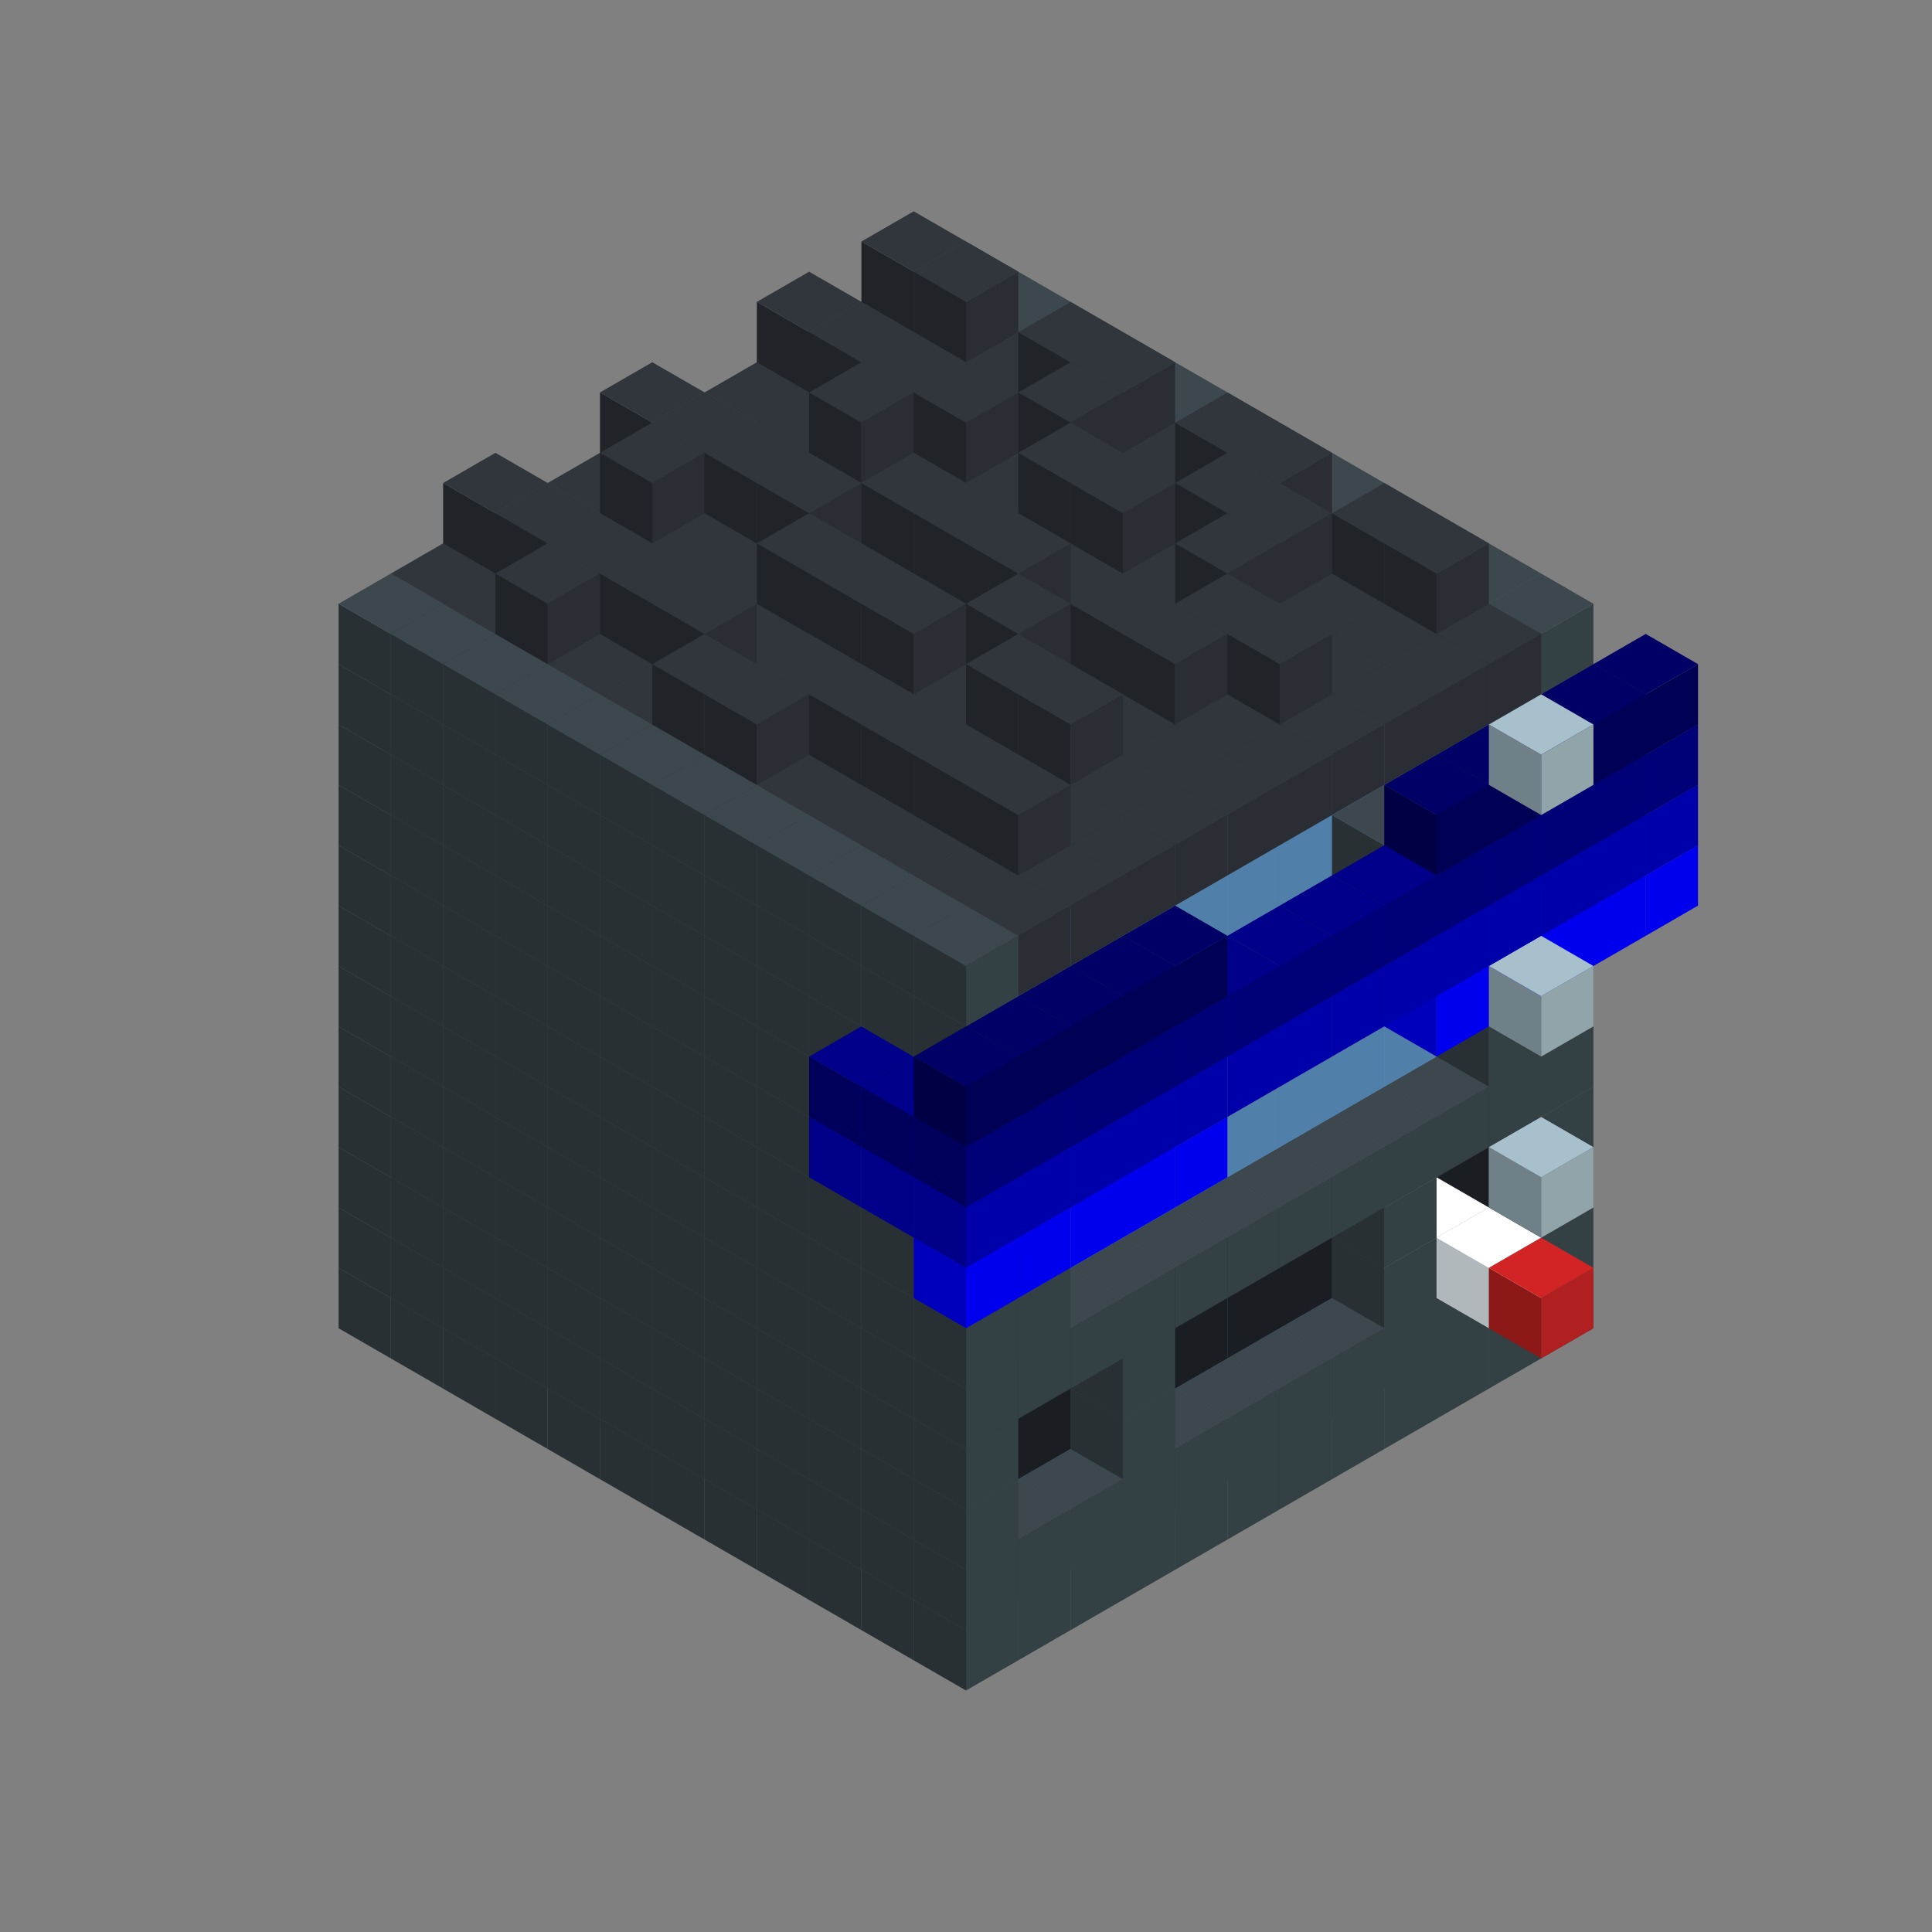 
<svg width='600' height='600' viewBox='4436371 5550000 3200000 3200000' xmlns='http://www.w3.org/2000/svg' xmlns:xlink='http://www.w3.org/1999/xlink'>
<rect x="4436371" y="5550000" width="3200000" height="3200000" fill="#808080" stroke="none"/>
<use xlink:href='#v-0x0000008a-1' transform='translate(983738,3600000)'/>
<use xlink:href='#v-0x0000008a-1' transform='translate(1070341,3650000)'/>
<use xlink:href='#v-0x0000008a-1' transform='translate(1156944,3700000)'/>
<use xlink:href='#v-0x0000008a-1' transform='translate(1243547,3750000)'/>
<use xlink:href='#v-0x0000008a-1' transform='translate(1330150,3800000)'/>
<use xlink:href='#v-0x0000008a-1' transform='translate(1416753,3850000)'/>
<use xlink:href='#v-0x0000008a-1' transform='translate(1503356,3900000)'/>
<use xlink:href='#v-0x0000008a-1' transform='translate(1589959,3950000)'/>
<use xlink:href='#v-0x0000008a-1' transform='translate(1676562,4000000)'/>
<use xlink:href='#v-0x0000008a-1' transform='translate(1763165,4050000)'/>
<use xlink:href='#v-0x0000008a-1' transform='translate(1849768,4100000)'/>
<use xlink:href='#v-0x0000008a-1' transform='translate(2889004,3600000)'/>
<use xlink:href='#v-0x0000008a-1' transform='translate(2802401,3650000)'/>
<use xlink:href='#v-0x0000008a-1' transform='translate(2715798,3700000)'/>
<use xlink:href='#v-0x0000008a-1' transform='translate(2629195,3750000)'/>
<use xlink:href='#v-0x0000008a-1' transform='translate(2542592,3800000)'/>
<use xlink:href='#v-0x0000008a-1' transform='translate(2455989,3850000)'/>
<use xlink:href='#v-0x0000008a-1' transform='translate(2369386,3900000)'/>
<use xlink:href='#v-0x0000008a-1' transform='translate(2282783,3950000)'/>
<use xlink:href='#v-0x0000008a-1' transform='translate(2196180,4000000)'/>
<use xlink:href='#v-0x0000008a-1' transform='translate(2109577,4050000)'/>
<use xlink:href='#v-0x0000008a-1' transform='translate(2022974,4100000)'/>
<use xlink:href='#v-0x0000008a-1' transform='translate(1936371,4150000)'/>
<use xlink:href='#v-0x0000008a-1' transform='translate(983738,3500000)'/>
<use xlink:href='#v-0x0000008a-1' transform='translate(1070341,3550000)'/>
<use xlink:href='#v-0x0000008a-1' transform='translate(1156944,3600000)'/>
<use xlink:href='#v-0x0000008a-1' transform='translate(1243547,3650000)'/>
<use xlink:href='#v-0x0000008a-1' transform='translate(1330150,3700000)'/>
<use xlink:href='#v-0x0000008a-1' transform='translate(1416753,3750000)'/>
<use xlink:href='#v-0x0000008a-1' transform='translate(1503356,3800000)'/>
<use xlink:href='#v-0x0000008a-1' transform='translate(1589959,3850000)'/>
<use xlink:href='#v-0x0000008a-1' transform='translate(1676562,3900000)'/>
<use xlink:href='#v-0x0000008a-1' transform='translate(1763165,3950000)'/>
<use xlink:href='#v-0x0000008a-2' transform='translate(2715798,3500000)'/>
<use xlink:href='#v-0x0000008a-2' transform='translate(2629195,3550000)'/>
<use xlink:href='#v-0x0000008a-2' transform='translate(2542592,3600000)'/>
<use xlink:href='#v-0x0000008a-2' transform='translate(2455989,3650000)'/>
<use xlink:href='#v-0x0000008a-2' transform='translate(2369386,3700000)'/>
<use xlink:href='#v-0x0000008a-2' transform='translate(2282783,3750000)'/>
<use xlink:href='#v-0x0000008a-2' transform='translate(2196180,3800000)'/>
<use xlink:href='#v-0x0000008a-2' transform='translate(2109577,3850000)'/>
<use xlink:href='#v-0x0000008a-2' transform='translate(2022974,3900000)'/>
<use xlink:href='#v-0x0000008a-2' transform='translate(1936371,3950000)'/>
<use xlink:href='#v-0x0000008a-1' transform='translate(1849768,4000000)'/>
<use xlink:href='#v-0x0000008a-1' transform='translate(2889004,3500000)'/>
<use xlink:href='#v-0x0000008a-1' transform='translate(2802401,3550000)'/>
<use xlink:href='#v-0x0000008a-1' transform='translate(2715798,3600000)'/>
<use xlink:href='#v-0x0000008a-1' transform='translate(2629195,3650000)'/>
<use xlink:href='#v-0x0000008a-1' transform='translate(2542592,3700000)'/>
<use xlink:href='#v-0x0000008a-1' transform='translate(2455989,3750000)'/>
<use xlink:href='#v-0x0000008a-1' transform='translate(2369386,3800000)'/>
<use xlink:href='#v-0x0000008a-1' transform='translate(2282783,3850000)'/>
<use xlink:href='#v-0x0000008a-1' transform='translate(2196180,3900000)'/>
<use xlink:href='#v-0x0000008a-1' transform='translate(2109577,3950000)'/>
<use xlink:href='#v-0x0000008a-1' transform='translate(2022974,4000000)'/>
<use xlink:href='#v-0x0000008a-1' transform='translate(1936371,4050000)'/>
<use xlink:href='#v-0x0000008a-1' transform='translate(983738,3400000)'/>
<use xlink:href='#v-0x0000008a-1' transform='translate(1070341,3450000)'/>
<use xlink:href='#v-0x0000008a-1' transform='translate(1156944,3500000)'/>
<use xlink:href='#v-0x0000008a-1' transform='translate(1243547,3550000)'/>
<use xlink:href='#v-0x0000008a-1' transform='translate(1330150,3600000)'/>
<use xlink:href='#v-0x0000008a-1' transform='translate(1416753,3650000)'/>
<use xlink:href='#v-0x0000008a-1' transform='translate(1503356,3700000)'/>
<use xlink:href='#v-0x0000008a-1' transform='translate(1589959,3750000)'/>
<use xlink:href='#v-0x0000008a-1' transform='translate(1676562,3800000)'/>
<use xlink:href='#v-0x0000008a-1' transform='translate(1763165,3850000)'/>
<use xlink:href='#v-0x0000008a-4' transform='translate(2715798,3400000)'/>
<use xlink:href='#v-0x0000008a-5' transform='translate(2629195,3450000)'/>
<use xlink:href='#v-0x0000008a-4' transform='translate(2542592,3500000)'/>
<use xlink:href='#v-0x0000008a-4' transform='translate(2455989,3550000)'/>
<use xlink:href='#v-0x0000008a-4' transform='translate(2369386,3600000)'/>
<use xlink:href='#v-0x0000008a-4' transform='translate(2282783,3650000)'/>
<use xlink:href='#v-0x0000008a-4' transform='translate(2196180,3700000)'/>
<use xlink:href='#v-0x0000008a-4' transform='translate(2109577,3750000)'/>
<use xlink:href='#v-0x0000008a-4' transform='translate(2022974,3800000)'/>
<use xlink:href='#v-0x0000008a-4' transform='translate(1936371,3850000)'/>
<use xlink:href='#v-0x0000008a-1' transform='translate(1849768,3900000)'/>
<use xlink:href='#v-0x0000008a-1' transform='translate(2889004,3400000)'/>
<use xlink:href='#v-0x0000008a-5' transform='translate(2715798,3500000)'/>
<use xlink:href='#v-0x0000008a-1' transform='translate(2629195,3550000)'/>
<use xlink:href='#v-0x0000008a-1' transform='translate(2196180,3800000)'/>
<use xlink:href='#v-0x0000008a-1' transform='translate(1936371,3950000)'/>
<use xlink:href='#v-0x0000008a-5' transform='translate(2802401,3550000)'/>
<use xlink:href='#v-0x0000008a-6' transform='translate(2889004,3600000)'/>
<use xlink:href='#v-0x0000008a-1' transform='translate(983738,3300000)'/>
<use xlink:href='#v-0x0000008a-1' transform='translate(1070341,3350000)'/>
<use xlink:href='#v-0x0000008a-1' transform='translate(1156944,3400000)'/>
<use xlink:href='#v-0x0000008a-1' transform='translate(1243547,3450000)'/>
<use xlink:href='#v-0x0000008a-1' transform='translate(1330150,3500000)'/>
<use xlink:href='#v-0x0000008a-1' transform='translate(1416753,3550000)'/>
<use xlink:href='#v-0x0000008a-1' transform='translate(1503356,3600000)'/>
<use xlink:href='#v-0x0000008a-1' transform='translate(1589959,3650000)'/>
<use xlink:href='#v-0x0000008a-1' transform='translate(1676562,3700000)'/>
<use xlink:href='#v-0x0000008a-1' transform='translate(1763165,3750000)'/>
<use xlink:href='#v-0x0000008a-4' transform='translate(2715798,3300000)'/>
<use xlink:href='#v-0x0000008a-4' transform='translate(2629195,3350000)'/>
<use xlink:href='#v-0x0000008a-4' transform='translate(2542592,3400000)'/>
<use xlink:href='#v-0x0000008a-4' transform='translate(2455989,3450000)'/>
<use xlink:href='#v-0x0000008a-4' transform='translate(2369386,3500000)'/>
<use xlink:href='#v-0x0000008a-4' transform='translate(2282783,3550000)'/>
<use xlink:href='#v-0x0000008a-4' transform='translate(2196180,3600000)'/>
<use xlink:href='#v-0x0000008a-4' transform='translate(2109577,3650000)'/>
<use xlink:href='#v-0x0000008a-4' transform='translate(2022974,3700000)'/>
<use xlink:href='#v-0x0000008a-4' transform='translate(1936371,3750000)'/>
<use xlink:href='#v-0x0000008a-1' transform='translate(1849768,3800000)'/>
<use xlink:href='#v-0x0000008a-1' transform='translate(2889004,3300000)'/>
<use xlink:href='#v-0x0000008a-1' transform='translate(2629195,3450000)'/>
<use xlink:href='#v-0x0000008a-1' transform='translate(2196180,3700000)'/>
<use xlink:href='#v-0x0000008a-1' transform='translate(1936371,3850000)'/>
<use xlink:href='#v-0x0000008a-1' transform='translate(983738,3200000)'/>
<use xlink:href='#v-0x0000008a-1' transform='translate(1070341,3250000)'/>
<use xlink:href='#v-0x0000008a-1' transform='translate(1156944,3300000)'/>
<use xlink:href='#v-0x0000008a-1' transform='translate(1243547,3350000)'/>
<use xlink:href='#v-0x0000008a-1' transform='translate(1330150,3400000)'/>
<use xlink:href='#v-0x0000008a-1' transform='translate(1416753,3450000)'/>
<use xlink:href='#v-0x0000008a-1' transform='translate(1503356,3500000)'/>
<use xlink:href='#v-0x0000008a-1' transform='translate(1589959,3550000)'/>
<use xlink:href='#v-0x0000008a-1' transform='translate(1676562,3600000)'/>
<use xlink:href='#v-0x0000008a-1' transform='translate(1763165,3650000)'/>
<use xlink:href='#v-0x0000008a-2' transform='translate(2715798,3200000)'/>
<use xlink:href='#v-0x0000008a-2' transform='translate(2629195,3250000)'/>
<use xlink:href='#v-0x0000008a-2' transform='translate(2542592,3300000)'/>
<use xlink:href='#v-0x0000008a-2' transform='translate(2455989,3350000)'/>
<use xlink:href='#v-0x0000008a-2' transform='translate(2369386,3400000)'/>
<use xlink:href='#v-0x0000008a-2' transform='translate(2282783,3450000)'/>
<use xlink:href='#v-0x0000008a-2' transform='translate(2196180,3500000)'/>
<use xlink:href='#v-0x0000008a-2' transform='translate(2109577,3550000)'/>
<use xlink:href='#v-0x0000008a-2' transform='translate(2022974,3600000)'/>
<use xlink:href='#v-0x0000008a-2' transform='translate(1936371,3650000)'/>
<use xlink:href='#v-0x0000008a-1' transform='translate(1849768,3700000)'/>
<use xlink:href='#v-0x0000008a-1' transform='translate(2889004,3200000)'/>
<use xlink:href='#v-0x0000008a-1' transform='translate(2802401,3250000)'/>
<use xlink:href='#v-0x0000008a-1' transform='translate(2715798,3300000)'/>
<use xlink:href='#v-0x0000008a-1' transform='translate(2629195,3350000)'/>
<use xlink:href='#v-0x0000008a-1' transform='translate(2542592,3400000)'/>
<use xlink:href='#v-0x0000008a-1' transform='translate(2455989,3450000)'/>
<use xlink:href='#v-0x0000008a-1' transform='translate(2369386,3500000)'/>
<use xlink:href='#v-0x0000008a-1' transform='translate(2282783,3550000)'/>
<use xlink:href='#v-0x0000008a-1' transform='translate(2196180,3600000)'/>
<use xlink:href='#v-0x0000008a-1' transform='translate(2109577,3650000)'/>
<use xlink:href='#v-0x0000008a-1' transform='translate(2022974,3700000)'/>
<use xlink:href='#v-0x0000008a-1' transform='translate(1936371,3750000)'/>
<use xlink:href='#v-0x0000008a-7' transform='translate(2889004,3400000)'/>
<use xlink:href='#v-0x0000008a-1' transform='translate(983738,3100000)'/>
<use xlink:href='#v-0x0000008a-1' transform='translate(1070341,3150000)'/>
<use xlink:href='#v-0x0000008a-1' transform='translate(1156944,3200000)'/>
<use xlink:href='#v-0x0000008a-1' transform='translate(1243547,3250000)'/>
<use xlink:href='#v-0x0000008a-1' transform='translate(1330150,3300000)'/>
<use xlink:href='#v-0x0000008a-1' transform='translate(1416753,3350000)'/>
<use xlink:href='#v-0x0000008a-1' transform='translate(1503356,3400000)'/>
<use xlink:href='#v-0x0000008a-1' transform='translate(1589959,3450000)'/>
<use xlink:href='#v-0x0000008a-1' transform='translate(1676562,3500000)'/>
<use xlink:href='#v-0x0000008a-1' transform='translate(1763165,3550000)'/>
<use xlink:href='#v-0x0000008a-2' transform='translate(2715798,3100000)'/>
<use xlink:href='#v-0x0000008a-2' transform='translate(2629195,3150000)'/>
<use xlink:href='#v-0x0000008a-2' transform='translate(2542592,3200000)'/>
<use xlink:href='#v-0x0000008a-2' transform='translate(2455989,3250000)'/>
<use xlink:href='#v-0x0000008a-2' transform='translate(2369386,3300000)'/>
<use xlink:href='#v-0x0000008a-2' transform='translate(2282783,3350000)'/>
<use xlink:href='#v-0x0000008a-2' transform='translate(2196180,3400000)'/>
<use xlink:href='#v-0x0000008a-2' transform='translate(2109577,3450000)'/>
<use xlink:href='#v-0x0000008a-2' transform='translate(2022974,3500000)'/>
<use xlink:href='#v-0x0000008a-2' transform='translate(1936371,3550000)'/>
<use xlink:href='#v-0x0000008a-1' transform='translate(1849768,3600000)'/>
<use xlink:href='#v-0x0000008a-1' transform='translate(2889004,3100000)'/>
<use xlink:href='#v-0x0000008a-1' transform='translate(2802401,3150000)'/>
<use xlink:href='#v-0x0000008a-1' transform='translate(2022974,3600000)'/>
<use xlink:href='#v-0x0000008a-1' transform='translate(1936371,3650000)'/>
<use xlink:href='#v-0x0000008a-1' transform='translate(983738,3000000)'/>
<use xlink:href='#v-0x0000008a-1' transform='translate(1070341,3050000)'/>
<use xlink:href='#v-0x0000008a-1' transform='translate(1156944,3100000)'/>
<use xlink:href='#v-0x0000008a-1' transform='translate(1243547,3150000)'/>
<use xlink:href='#v-0x0000008a-1' transform='translate(1330150,3200000)'/>
<use xlink:href='#v-0x0000008a-1' transform='translate(1416753,3250000)'/>
<use xlink:href='#v-0x0000008a-1' transform='translate(1503356,3300000)'/>
<use xlink:href='#v-0x0000008a-1' transform='translate(1589959,3350000)'/>
<use xlink:href='#v-0x0000008a-1' transform='translate(1676562,3400000)'/>
<use xlink:href='#v-0x0000008a-1' transform='translate(1763165,3450000)'/>
<use xlink:href='#v-0x0000008a-2' transform='translate(2715798,3000000)'/>
<use xlink:href='#v-0x0000008a-2' transform='translate(2629195,3050000)'/>
<use xlink:href='#v-0x0000008a-2' transform='translate(2542592,3100000)'/>
<use xlink:href='#v-0x0000008a-2' transform='translate(2455989,3150000)'/>
<use xlink:href='#v-0x0000008a-2' transform='translate(2369386,3200000)'/>
<use xlink:href='#v-0x0000008a-2' transform='translate(2282783,3250000)'/>
<use xlink:href='#v-0x0000008a-2' transform='translate(2196180,3300000)'/>
<use xlink:href='#v-0x0000008a-2' transform='translate(2109577,3350000)'/>
<use xlink:href='#v-0x0000008a-2' transform='translate(2022974,3400000)'/>
<use xlink:href='#v-0x0000008a-2' transform='translate(1936371,3450000)'/>
<use xlink:href='#v-0x0000008a-1' transform='translate(1849768,3500000)'/>
<use xlink:href='#v-0x0000008a-1' transform='translate(2889004,3000000)'/>
<use xlink:href='#v-0x0000008a-1' transform='translate(1936371,3550000)'/>
<use xlink:href='#v-0x0000008a-1' transform='translate(983738,2900000)'/>
<use xlink:href='#v-0x0000008a-1' transform='translate(1070341,2950000)'/>
<use xlink:href='#v-0x0000008a-1' transform='translate(1156944,3000000)'/>
<use xlink:href='#v-0x0000008a-1' transform='translate(1243547,3050000)'/>
<use xlink:href='#v-0x0000008a-1' transform='translate(1330150,3100000)'/>
<use xlink:href='#v-0x0000008a-1' transform='translate(1416753,3150000)'/>
<use xlink:href='#v-0x0000008a-1' transform='translate(1503356,3200000)'/>
<use xlink:href='#v-0x0000008a-1' transform='translate(1589959,3250000)'/>
<use xlink:href='#v-0x0000008a-1' transform='translate(1676562,3300000)'/>
<use xlink:href='#v-0x0000008a-1' transform='translate(1763165,3350000)'/>
<use xlink:href='#v-0x0000008a-2' transform='translate(2715798,2900000)'/>
<use xlink:href='#v-0x0000008a-2' transform='translate(2629195,2950000)'/>
<use xlink:href='#v-0x0000008a-2' transform='translate(2542592,3000000)'/>
<use xlink:href='#v-0x0000008a-2' transform='translate(2455989,3050000)'/>
<use xlink:href='#v-0x0000008a-2' transform='translate(2369386,3100000)'/>
<use xlink:href='#v-0x0000008a-2' transform='translate(2282783,3150000)'/>
<use xlink:href='#v-0x0000008a-2' transform='translate(2196180,3200000)'/>
<use xlink:href='#v-0x0000008a-2' transform='translate(2109577,3250000)'/>
<use xlink:href='#v-0x0000008a-2' transform='translate(2022974,3300000)'/>
<use xlink:href='#v-0x0000008a-2' transform='translate(1936371,3350000)'/>
<use xlink:href='#v-0x0000008a-1' transform='translate(1849768,3400000)'/>
<use xlink:href='#v-0x0000008a-1' transform='translate(2889004,2900000)'/>
<use xlink:href='#v-0x0000008a-1' transform='translate(2802401,2950000)'/>
<use xlink:href='#v-0x0000008a-1' transform='translate(2715798,3000000)'/>
<use xlink:href='#v-0x0000008a-1' transform='translate(2629195,3050000)'/>
<use xlink:href='#v-0x0000008a-1' transform='translate(2196180,3300000)'/>
<use xlink:href='#v-0x0000008a-1' transform='translate(2109577,3350000)'/>
<use xlink:href='#v-0x0000008a-1' transform='translate(2022974,3400000)'/>
<use xlink:href='#v-0x0000008a-1' transform='translate(1936371,3450000)'/>
<use xlink:href='#v-0x0000008a-11' transform='translate(3062210,2900000)'/>
<use xlink:href='#v-0x0000008a-11' transform='translate(2975607,2950000)'/>
<use xlink:href='#v-0x0000008a-11' transform='translate(2889004,3000000)'/>
<use xlink:href='#v-0x0000008a-11' transform='translate(2802401,3050000)'/>
<use xlink:href='#v-0x0000008a-11' transform='translate(2715798,3100000)'/>
<use xlink:href='#v-0x0000008a-11' transform='translate(2282783,3350000)'/>
<use xlink:href='#v-0x0000008a-11' transform='translate(2196180,3400000)'/>
<use xlink:href='#v-0x0000008a-11' transform='translate(2109577,3450000)'/>
<use xlink:href='#v-0x0000008a-11' transform='translate(2022974,3500000)'/>
<use xlink:href='#v-0x0000008a-11' transform='translate(1936371,3550000)'/>
<use xlink:href='#v-0x0000008a-7' transform='translate(2889004,3100000)'/>
<use xlink:href='#v-0x0000008a-1' transform='translate(983738,2800000)'/>
<use xlink:href='#v-0x0000008a-1' transform='translate(1070341,2850000)'/>
<use xlink:href='#v-0x0000008a-1' transform='translate(1156944,2900000)'/>
<use xlink:href='#v-0x0000008a-1' transform='translate(1243547,2950000)'/>
<use xlink:href='#v-0x0000008a-1' transform='translate(1330150,3000000)'/>
<use xlink:href='#v-0x0000008a-1' transform='translate(1416753,3050000)'/>
<use xlink:href='#v-0x0000008a-1' transform='translate(1503356,3100000)'/>
<use xlink:href='#v-0x0000008a-1' transform='translate(1589959,3150000)'/>
<use xlink:href='#v-0x0000008a-1' transform='translate(1676562,3200000)'/>
<use xlink:href='#v-0x0000008a-1' transform='translate(1763165,3250000)'/>
<use xlink:href='#v-0x0000008a-10' transform='translate(2889004,2700000)'/>
<use xlink:href='#v-0x0000008a-2' transform='translate(2715798,2800000)'/>
<use xlink:href='#v-0x0000008a-2' transform='translate(2629195,2850000)'/>
<use xlink:href='#v-0x0000008a-2' transform='translate(2542592,2900000)'/>
<use xlink:href='#v-0x0000008a-2' transform='translate(2455989,2950000)'/>
<use xlink:href='#v-0x0000008a-2' transform='translate(2369386,3000000)'/>
<use xlink:href='#v-0x0000008a-2' transform='translate(2282783,3050000)'/>
<use xlink:href='#v-0x0000008a-2' transform='translate(2196180,3100000)'/>
<use xlink:href='#v-0x0000008a-2' transform='translate(2109577,3150000)'/>
<use xlink:href='#v-0x0000008a-2' transform='translate(2022974,3200000)'/>
<use xlink:href='#v-0x0000008a-2' transform='translate(1936371,3250000)'/>
<use xlink:href='#v-0x0000008a-1' transform='translate(1849768,3300000)'/>
<use xlink:href='#v-0x0000008a-10' transform='translate(1763165,3350000)'/>
<use xlink:href='#v-0x0000008a-10' transform='translate(2975607,2750000)'/>
<use xlink:href='#v-0x0000008a-1' transform='translate(2889004,2800000)'/>
<use xlink:href='#v-0x0000008a-1' transform='translate(2802401,2850000)'/>
<use xlink:href='#v-0x0000008a-3' transform='translate(2715798,2900000)'/>
<use xlink:href='#v-0x0000008a-3' transform='translate(2629195,2950000)'/>
<use xlink:href='#v-0x0000008a-1' transform='translate(2542592,3000000)'/>
<use xlink:href='#v-0x0000008a-1' transform='translate(2282783,3150000)'/>
<use xlink:href='#v-0x0000008a-3' transform='translate(2196180,3200000)'/>
<use xlink:href='#v-0x0000008a-3' transform='translate(2109577,3250000)'/>
<use xlink:href='#v-0x0000008a-1' transform='translate(2022974,3300000)'/>
<use xlink:href='#v-0x0000008a-1' transform='translate(1936371,3350000)'/>
<use xlink:href='#v-0x0000008a-10' transform='translate(1849768,3400000)'/>
<use xlink:href='#v-0x0000008a-10' transform='translate(3062210,2800000)'/>
<use xlink:href='#v-0x0000008a-10' transform='translate(2975607,2850000)'/>
<use xlink:href='#v-0x0000008a-10' transform='translate(2889004,2900000)'/>
<use xlink:href='#v-0x0000008a-10' transform='translate(2802401,2950000)'/>
<use xlink:href='#v-0x0000008a-10' transform='translate(2715798,3000000)'/>
<use xlink:href='#v-0x0000008a-10' transform='translate(2629195,3050000)'/>
<use xlink:href='#v-0x0000008a-10' transform='translate(2542592,3100000)'/>
<use xlink:href='#v-0x0000008a-10' transform='translate(2455989,3150000)'/>
<use xlink:href='#v-0x0000008a-10' transform='translate(2369386,3200000)'/>
<use xlink:href='#v-0x0000008a-10' transform='translate(2282783,3250000)'/>
<use xlink:href='#v-0x0000008a-10' transform='translate(2196180,3300000)'/>
<use xlink:href='#v-0x0000008a-10' transform='translate(2109577,3350000)'/>
<use xlink:href='#v-0x0000008a-10' transform='translate(2022974,3400000)'/>
<use xlink:href='#v-0x0000008a-10' transform='translate(1936371,3450000)'/>
<use xlink:href='#v-0x0000008a-1' transform='translate(983738,2700000)'/>
<use xlink:href='#v-0x0000008a-1' transform='translate(1070341,2750000)'/>
<use xlink:href='#v-0x0000008a-1' transform='translate(1156944,2800000)'/>
<use xlink:href='#v-0x0000008a-1' transform='translate(1243547,2850000)'/>
<use xlink:href='#v-0x0000008a-1' transform='translate(1330150,2900000)'/>
<use xlink:href='#v-0x0000008a-1' transform='translate(1416753,2950000)'/>
<use xlink:href='#v-0x0000008a-1' transform='translate(1503356,3000000)'/>
<use xlink:href='#v-0x0000008a-1' transform='translate(1589959,3050000)'/>
<use xlink:href='#v-0x0000008a-1' transform='translate(1676562,3100000)'/>
<use xlink:href='#v-0x0000008a-1' transform='translate(1763165,3150000)'/>
<use xlink:href='#v-0x0000008a-9' transform='translate(2889004,2600000)'/>
<use xlink:href='#v-0x0000008a-2' transform='translate(2715798,2700000)'/>
<use xlink:href='#v-0x0000008a-2' transform='translate(2629195,2750000)'/>
<use xlink:href='#v-0x0000008a-2' transform='translate(2542592,2800000)'/>
<use xlink:href='#v-0x0000008a-2' transform='translate(2455989,2850000)'/>
<use xlink:href='#v-0x0000008a-2' transform='translate(2369386,2900000)'/>
<use xlink:href='#v-0x0000008a-2' transform='translate(2282783,2950000)'/>
<use xlink:href='#v-0x0000008a-2' transform='translate(2196180,3000000)'/>
<use xlink:href='#v-0x0000008a-2' transform='translate(2109577,3050000)'/>
<use xlink:href='#v-0x0000008a-2' transform='translate(2022974,3100000)'/>
<use xlink:href='#v-0x0000008a-2' transform='translate(1936371,3150000)'/>
<use xlink:href='#v-0x0000008a-1' transform='translate(1849768,3200000)'/>
<use xlink:href='#v-0x0000008a-9' transform='translate(1763165,3250000)'/>
<use xlink:href='#v-0x0000008a-9' transform='translate(2975607,2650000)'/>
<use xlink:href='#v-0x0000008a-1' transform='translate(2889004,2700000)'/>
<use xlink:href='#v-0x0000008a-1' transform='translate(2802401,2750000)'/>
<use xlink:href='#v-0x0000008a-1' transform='translate(2715798,2800000)'/>
<use xlink:href='#v-0x0000008a-1' transform='translate(2629195,2850000)'/>
<use xlink:href='#v-0x0000008a-1' transform='translate(2196180,3100000)'/>
<use xlink:href='#v-0x0000008a-1' transform='translate(2109577,3150000)'/>
<use xlink:href='#v-0x0000008a-1' transform='translate(2022974,3200000)'/>
<use xlink:href='#v-0x0000008a-1' transform='translate(1936371,3250000)'/>
<use xlink:href='#v-0x0000008a-9' transform='translate(1849768,3300000)'/>
<use xlink:href='#v-0x0000008a-9' transform='translate(3062210,2700000)'/>
<use xlink:href='#v-0x0000008a-9' transform='translate(2975607,2750000)'/>
<use xlink:href='#v-0x0000008a-9' transform='translate(2889004,2800000)'/>
<use xlink:href='#v-0x0000008a-9' transform='translate(2802401,2850000)'/>
<use xlink:href='#v-0x0000008a-9' transform='translate(2715798,2900000)'/>
<use xlink:href='#v-0x0000008a-9' transform='translate(2629195,2950000)'/>
<use xlink:href='#v-0x0000008a-9' transform='translate(2542592,3000000)'/>
<use xlink:href='#v-0x0000008a-9' transform='translate(2455989,3050000)'/>
<use xlink:href='#v-0x0000008a-9' transform='translate(2369386,3100000)'/>
<use xlink:href='#v-0x0000008a-9' transform='translate(2282783,3150000)'/>
<use xlink:href='#v-0x0000008a-9' transform='translate(2196180,3200000)'/>
<use xlink:href='#v-0x0000008a-9' transform='translate(2109577,3250000)'/>
<use xlink:href='#v-0x0000008a-9' transform='translate(2022974,3300000)'/>
<use xlink:href='#v-0x0000008a-9' transform='translate(1936371,3350000)'/>
<use xlink:href='#v-0x0000008a-1' transform='translate(983738,2600000)'/>
<use xlink:href='#v-0x0000008a-1' transform='translate(1070341,2650000)'/>
<use xlink:href='#v-0x0000008a-1' transform='translate(1156944,2700000)'/>
<use xlink:href='#v-0x0000008a-1' transform='translate(1243547,2750000)'/>
<use xlink:href='#v-0x0000008a-1' transform='translate(1330150,2800000)'/>
<use xlink:href='#v-0x0000008a-1' transform='translate(1416753,2850000)'/>
<use xlink:href='#v-0x0000008a-1' transform='translate(1503356,2900000)'/>
<use xlink:href='#v-0x0000008a-1' transform='translate(1589959,2950000)'/>
<use xlink:href='#v-0x0000008a-1' transform='translate(1676562,3000000)'/>
<use xlink:href='#v-0x0000008a-1' transform='translate(1763165,3050000)'/>
<use xlink:href='#v-0x0000008a-2' transform='translate(2715798,2600000)'/>
<use xlink:href='#v-0x0000008a-2' transform='translate(2629195,2650000)'/>
<use xlink:href='#v-0x0000008a-2' transform='translate(2542592,2700000)'/>
<use xlink:href='#v-0x0000008a-2' transform='translate(2455989,2750000)'/>
<use xlink:href='#v-0x0000008a-2' transform='translate(2369386,2800000)'/>
<use xlink:href='#v-0x0000008a-2' transform='translate(2282783,2850000)'/>
<use xlink:href='#v-0x0000008a-2' transform='translate(2196180,2900000)'/>
<use xlink:href='#v-0x0000008a-2' transform='translate(2109577,2950000)'/>
<use xlink:href='#v-0x0000008a-2' transform='translate(2022974,3000000)'/>
<use xlink:href='#v-0x0000008a-2' transform='translate(1936371,3050000)'/>
<use xlink:href='#v-0x0000008a-1' transform='translate(1849768,3100000)'/>
<use xlink:href='#v-0x0000008a-1' transform='translate(2889004,2600000)'/>
<use xlink:href='#v-0x0000008a-1' transform='translate(1936371,3150000)'/>
<use xlink:href='#v-0x0000008a-8' transform='translate(3062210,2600000)'/>
<use xlink:href='#v-0x0000008a-8' transform='translate(2975607,2650000)'/>
<use xlink:href='#v-0x0000008a-8' transform='translate(2889004,2700000)'/>
<use xlink:href='#v-0x0000008a-8' transform='translate(2802401,2750000)'/>
<use xlink:href='#v-0x0000008a-8' transform='translate(2715798,2800000)'/>
<use xlink:href='#v-0x0000008a-8' transform='translate(2282783,3050000)'/>
<use xlink:href='#v-0x0000008a-8' transform='translate(2196180,3100000)'/>
<use xlink:href='#v-0x0000008a-8' transform='translate(2109577,3150000)'/>
<use xlink:href='#v-0x0000008a-8' transform='translate(2022974,3200000)'/>
<use xlink:href='#v-0x0000008a-8' transform='translate(1936371,3250000)'/>
<use xlink:href='#v-0x0000008a-1' transform='translate(1936371,1950000)'/>
<use xlink:href='#v-0x0000008a-12' transform='translate(1849768,2000000)'/>
<use xlink:href='#v-0x0000008a-12' transform='translate(1763165,2050000)'/>
<use xlink:href='#v-0x0000008a-12' transform='translate(1676562,2100000)'/>
<use xlink:href='#v-0x0000008a-12' transform='translate(1589959,2150000)'/>
<use xlink:href='#v-0x0000008a-12' transform='translate(1503356,2200000)'/>
<use xlink:href='#v-0x0000008a-12' transform='translate(1416753,2250000)'/>
<use xlink:href='#v-0x0000008a-12' transform='translate(1330150,2300000)'/>
<use xlink:href='#v-0x0000008a-12' transform='translate(1243547,2350000)'/>
<use xlink:href='#v-0x0000008a-12' transform='translate(1156944,2400000)'/>
<use xlink:href='#v-0x0000008a-12' transform='translate(1070341,2450000)'/>
<use xlink:href='#v-0x0000008a-1' transform='translate(983738,2500000)'/>
<use xlink:href='#v-0x0000008a-1' transform='translate(2022974,2000000)'/>
<use xlink:href='#v-0x0000008a-12' transform='translate(1936371,2050000)'/>
<use xlink:href='#v-0x0000008a-12' transform='translate(1849768,2100000)'/>
<use xlink:href='#v-0x0000008a-12' transform='translate(1763165,2150000)'/>
<use xlink:href='#v-0x0000008a-12' transform='translate(1676562,2200000)'/>
<use xlink:href='#v-0x0000008a-12' transform='translate(1589959,2250000)'/>
<use xlink:href='#v-0x0000008a-12' transform='translate(1503356,2300000)'/>
<use xlink:href='#v-0x0000008a-12' transform='translate(1416753,2350000)'/>
<use xlink:href='#v-0x0000008a-12' transform='translate(1330150,2400000)'/>
<use xlink:href='#v-0x0000008a-12' transform='translate(1243547,2450000)'/>
<use xlink:href='#v-0x0000008a-12' transform='translate(1156944,2500000)'/>
<use xlink:href='#v-0x0000008a-1' transform='translate(1070341,2550000)'/>
<use xlink:href='#v-0x0000008a-1' transform='translate(2109577,2050000)'/>
<use xlink:href='#v-0x0000008a-12' transform='translate(2022974,2100000)'/>
<use xlink:href='#v-0x0000008a-12' transform='translate(1936371,2150000)'/>
<use xlink:href='#v-0x0000008a-12' transform='translate(1849768,2200000)'/>
<use xlink:href='#v-0x0000008a-12' transform='translate(1763165,2250000)'/>
<use xlink:href='#v-0x0000008a-12' transform='translate(1676562,2300000)'/>
<use xlink:href='#v-0x0000008a-12' transform='translate(1589959,2350000)'/>
<use xlink:href='#v-0x0000008a-12' transform='translate(1503356,2400000)'/>
<use xlink:href='#v-0x0000008a-12' transform='translate(1416753,2450000)'/>
<use xlink:href='#v-0x0000008a-12' transform='translate(1330150,2500000)'/>
<use xlink:href='#v-0x0000008a-12' transform='translate(1243547,2550000)'/>
<use xlink:href='#v-0x0000008a-1' transform='translate(1156944,2600000)'/>
<use xlink:href='#v-0x0000008a-1' transform='translate(2196180,2100000)'/>
<use xlink:href='#v-0x0000008a-12' transform='translate(2109577,2150000)'/>
<use xlink:href='#v-0x0000008a-12' transform='translate(2022974,2200000)'/>
<use xlink:href='#v-0x0000008a-12' transform='translate(1936371,2250000)'/>
<use xlink:href='#v-0x0000008a-12' transform='translate(1849768,2300000)'/>
<use xlink:href='#v-0x0000008a-12' transform='translate(1763165,2350000)'/>
<use xlink:href='#v-0x0000008a-12' transform='translate(1676562,2400000)'/>
<use xlink:href='#v-0x0000008a-12' transform='translate(1589959,2450000)'/>
<use xlink:href='#v-0x0000008a-12' transform='translate(1503356,2500000)'/>
<use xlink:href='#v-0x0000008a-12' transform='translate(1416753,2550000)'/>
<use xlink:href='#v-0x0000008a-12' transform='translate(1330150,2600000)'/>
<use xlink:href='#v-0x0000008a-1' transform='translate(1243547,2650000)'/>
<use xlink:href='#v-0x0000008a-1' transform='translate(2282783,2150000)'/>
<use xlink:href='#v-0x0000008a-12' transform='translate(2196180,2200000)'/>
<use xlink:href='#v-0x0000008a-12' transform='translate(2109577,2250000)'/>
<use xlink:href='#v-0x0000008a-12' transform='translate(2022974,2300000)'/>
<use xlink:href='#v-0x0000008a-12' transform='translate(1936371,2350000)'/>
<use xlink:href='#v-0x0000008a-12' transform='translate(1849768,2400000)'/>
<use xlink:href='#v-0x0000008a-12' transform='translate(1763165,2450000)'/>
<use xlink:href='#v-0x0000008a-12' transform='translate(1676562,2500000)'/>
<use xlink:href='#v-0x0000008a-12' transform='translate(1589959,2550000)'/>
<use xlink:href='#v-0x0000008a-12' transform='translate(1503356,2600000)'/>
<use xlink:href='#v-0x0000008a-12' transform='translate(1416753,2650000)'/>
<use xlink:href='#v-0x0000008a-1' transform='translate(1330150,2700000)'/>
<use xlink:href='#v-0x0000008a-1' transform='translate(2369386,2200000)'/>
<use xlink:href='#v-0x0000008a-12' transform='translate(2282783,2250000)'/>
<use xlink:href='#v-0x0000008a-12' transform='translate(2196180,2300000)'/>
<use xlink:href='#v-0x0000008a-12' transform='translate(2109577,2350000)'/>
<use xlink:href='#v-0x0000008a-12' transform='translate(2022974,2400000)'/>
<use xlink:href='#v-0x0000008a-12' transform='translate(1936371,2450000)'/>
<use xlink:href='#v-0x0000008a-12' transform='translate(1849768,2500000)'/>
<use xlink:href='#v-0x0000008a-12' transform='translate(1763165,2550000)'/>
<use xlink:href='#v-0x0000008a-12' transform='translate(1676562,2600000)'/>
<use xlink:href='#v-0x0000008a-12' transform='translate(1589959,2650000)'/>
<use xlink:href='#v-0x0000008a-12' transform='translate(1503356,2700000)'/>
<use xlink:href='#v-0x0000008a-1' transform='translate(1416753,2750000)'/>
<use xlink:href='#v-0x0000008a-1' transform='translate(2455989,2250000)'/>
<use xlink:href='#v-0x0000008a-12' transform='translate(2369386,2300000)'/>
<use xlink:href='#v-0x0000008a-12' transform='translate(2282783,2350000)'/>
<use xlink:href='#v-0x0000008a-12' transform='translate(2196180,2400000)'/>
<use xlink:href='#v-0x0000008a-12' transform='translate(2109577,2450000)'/>
<use xlink:href='#v-0x0000008a-12' transform='translate(2022974,2500000)'/>
<use xlink:href='#v-0x0000008a-12' transform='translate(1936371,2550000)'/>
<use xlink:href='#v-0x0000008a-12' transform='translate(1849768,2600000)'/>
<use xlink:href='#v-0x0000008a-12' transform='translate(1763165,2650000)'/>
<use xlink:href='#v-0x0000008a-12' transform='translate(1676562,2700000)'/>
<use xlink:href='#v-0x0000008a-12' transform='translate(1589959,2750000)'/>
<use xlink:href='#v-0x0000008a-1' transform='translate(1503356,2800000)'/>
<use xlink:href='#v-0x0000008a-1' transform='translate(2542592,2300000)'/>
<use xlink:href='#v-0x0000008a-12' transform='translate(2455989,2350000)'/>
<use xlink:href='#v-0x0000008a-12' transform='translate(2369386,2400000)'/>
<use xlink:href='#v-0x0000008a-12' transform='translate(2282783,2450000)'/>
<use xlink:href='#v-0x0000008a-12' transform='translate(2196180,2500000)'/>
<use xlink:href='#v-0x0000008a-12' transform='translate(2109577,2550000)'/>
<use xlink:href='#v-0x0000008a-12' transform='translate(2022974,2600000)'/>
<use xlink:href='#v-0x0000008a-12' transform='translate(1936371,2650000)'/>
<use xlink:href='#v-0x0000008a-12' transform='translate(1849768,2700000)'/>
<use xlink:href='#v-0x0000008a-12' transform='translate(1763165,2750000)'/>
<use xlink:href='#v-0x0000008a-12' transform='translate(1676562,2800000)'/>
<use xlink:href='#v-0x0000008a-1' transform='translate(1589959,2850000)'/>
<use xlink:href='#v-0x0000008a-1' transform='translate(2629195,2350000)'/>
<use xlink:href='#v-0x0000008a-12' transform='translate(2542592,2400000)'/>
<use xlink:href='#v-0x0000008a-12' transform='translate(2455989,2450000)'/>
<use xlink:href='#v-0x0000008a-12' transform='translate(2369386,2500000)'/>
<use xlink:href='#v-0x0000008a-12' transform='translate(2282783,2550000)'/>
<use xlink:href='#v-0x0000008a-12' transform='translate(2196180,2600000)'/>
<use xlink:href='#v-0x0000008a-12' transform='translate(2109577,2650000)'/>
<use xlink:href='#v-0x0000008a-12' transform='translate(2022974,2700000)'/>
<use xlink:href='#v-0x0000008a-12' transform='translate(1936371,2750000)'/>
<use xlink:href='#v-0x0000008a-12' transform='translate(1849768,2800000)'/>
<use xlink:href='#v-0x0000008a-12' transform='translate(1763165,2850000)'/>
<use xlink:href='#v-0x0000008a-1' transform='translate(1676562,2900000)'/>
<use xlink:href='#v-0x0000008a-1' transform='translate(2715798,2400000)'/>
<use xlink:href='#v-0x0000008a-12' transform='translate(2629195,2450000)'/>
<use xlink:href='#v-0x0000008a-12' transform='translate(2542592,2500000)'/>
<use xlink:href='#v-0x0000008a-12' transform='translate(2455989,2550000)'/>
<use xlink:href='#v-0x0000008a-12' transform='translate(2369386,2600000)'/>
<use xlink:href='#v-0x0000008a-12' transform='translate(2282783,2650000)'/>
<use xlink:href='#v-0x0000008a-12' transform='translate(2196180,2700000)'/>
<use xlink:href='#v-0x0000008a-12' transform='translate(2109577,2750000)'/>
<use xlink:href='#v-0x0000008a-12' transform='translate(2022974,2800000)'/>
<use xlink:href='#v-0x0000008a-12' transform='translate(1936371,2850000)'/>
<use xlink:href='#v-0x0000008a-12' transform='translate(1849768,2900000)'/>
<use xlink:href='#v-0x0000008a-1' transform='translate(1763165,2950000)'/>
<use xlink:href='#v-0x0000008a-1' transform='translate(2802401,2450000)'/>
<use xlink:href='#v-0x0000008a-12' transform='translate(2715798,2500000)'/>
<use xlink:href='#v-0x0000008a-12' transform='translate(2629195,2550000)'/>
<use xlink:href='#v-0x0000008a-12' transform='translate(2542592,2600000)'/>
<use xlink:href='#v-0x0000008a-12' transform='translate(2455989,2650000)'/>
<use xlink:href='#v-0x0000008a-12' transform='translate(2369386,2700000)'/>
<use xlink:href='#v-0x0000008a-12' transform='translate(2282783,2750000)'/>
<use xlink:href='#v-0x0000008a-12' transform='translate(2196180,2800000)'/>
<use xlink:href='#v-0x0000008a-12' transform='translate(2109577,2850000)'/>
<use xlink:href='#v-0x0000008a-12' transform='translate(2022974,2900000)'/>
<use xlink:href='#v-0x0000008a-12' transform='translate(1936371,2950000)'/>
<use xlink:href='#v-0x0000008a-1' transform='translate(1849768,3000000)'/>
<use xlink:href='#v-0x0000008a-1' transform='translate(2889004,2500000)'/>
<use xlink:href='#v-0x0000008a-12' transform='translate(2802401,2550000)'/>
<use xlink:href='#v-0x0000008a-12' transform='translate(2715798,2600000)'/>
<use xlink:href='#v-0x0000008a-12' transform='translate(2629195,2650000)'/>
<use xlink:href='#v-0x0000008a-12' transform='translate(2542592,2700000)'/>
<use xlink:href='#v-0x0000008a-12' transform='translate(2455989,2750000)'/>
<use xlink:href='#v-0x0000008a-12' transform='translate(2369386,2800000)'/>
<use xlink:href='#v-0x0000008a-12' transform='translate(2282783,2850000)'/>
<use xlink:href='#v-0x0000008a-12' transform='translate(2196180,2900000)'/>
<use xlink:href='#v-0x0000008a-12' transform='translate(2109577,2950000)'/>
<use xlink:href='#v-0x0000008a-12' transform='translate(2022974,3000000)'/>
<use xlink:href='#v-0x0000008a-1' transform='translate(1936371,3050000)'/>
<use xlink:href='#v-0x0000008a-7' transform='translate(2889004,2700000)'/>
<use xlink:href='#v-0x0000008a-12' transform='translate(1849768,1900000)'/>
<use xlink:href='#v-0x0000008a-12' transform='translate(1676562,2000000)'/>
<use xlink:href='#v-0x0000008a-12' transform='translate(1416753,2150000)'/>
<use xlink:href='#v-0x0000008a-12' transform='translate(1156944,2300000)'/>
<use xlink:href='#v-0x0000008a-12' transform='translate(1936371,1950000)'/>
<use xlink:href='#v-0x0000008a-12' transform='translate(1763165,2050000)'/>
<use xlink:href='#v-0x0000008a-12' transform='translate(1503356,2200000)'/>
<use xlink:href='#v-0x0000008a-12' transform='translate(1416753,2250000)'/>
<use xlink:href='#v-0x0000008a-12' transform='translate(1243547,2350000)'/>
<use xlink:href='#v-0x0000008a-12' transform='translate(1849768,2100000)'/>
<use xlink:href='#v-0x0000008a-12' transform='translate(1763165,2150000)'/>
<use xlink:href='#v-0x0000008a-12' transform='translate(1589959,2250000)'/>
<use xlink:href='#v-0x0000008a-12' transform='translate(1330150,2400000)'/>
<use xlink:href='#v-0x0000008a-12' transform='translate(1243547,2450000)'/>
<use xlink:href='#v-0x0000008a-12' transform='translate(2109577,2050000)'/>
<use xlink:href='#v-0x0000008a-12' transform='translate(1936371,2150000)'/>
<use xlink:href='#v-0x0000008a-12' transform='translate(1676562,2300000)'/>
<use xlink:href='#v-0x0000008a-12' transform='translate(1416753,2450000)'/>
<use xlink:href='#v-0x0000008a-12' transform='translate(2196180,2100000)'/>
<use xlink:href='#v-0x0000008a-12' transform='translate(2109577,2150000)'/>
<use xlink:href='#v-0x0000008a-12' transform='translate(1849768,2300000)'/>
<use xlink:href='#v-0x0000008a-12' transform='translate(1676562,2400000)'/>
<use xlink:href='#v-0x0000008a-12' transform='translate(1503356,2500000)'/>
<use xlink:href='#v-0x0000008a-12' transform='translate(2109577,2250000)'/>
<use xlink:href='#v-0x0000008a-12' transform='translate(1936371,2350000)'/>
<use xlink:href='#v-0x0000008a-12' transform='translate(1763165,2450000)'/>
<use xlink:href='#v-0x0000008a-12' transform='translate(1503356,2600000)'/>
<use xlink:href='#v-0x0000008a-12' transform='translate(2369386,2200000)'/>
<use xlink:href='#v-0x0000008a-12' transform='translate(2196180,2300000)'/>
<use xlink:href='#v-0x0000008a-12' transform='translate(2022974,2400000)'/>
<use xlink:href='#v-0x0000008a-12' transform='translate(1849768,2500000)'/>
<use xlink:href='#v-0x0000008a-12' transform='translate(1676562,2600000)'/>
<use xlink:href='#v-0x0000008a-12' transform='translate(1589959,2650000)'/>
<use xlink:href='#v-0x0000008a-12' transform='translate(2455989,2250000)'/>
<use xlink:href='#v-0x0000008a-12' transform='translate(2369386,2300000)'/>
<use xlink:href='#v-0x0000008a-12' transform='translate(2022974,2500000)'/>
<use xlink:href='#v-0x0000008a-12' transform='translate(1763165,2650000)'/>
<use xlink:href='#v-0x0000008a-12' transform='translate(2455989,2350000)'/>
<use xlink:href='#v-0x0000008a-12' transform='translate(2369386,2400000)'/>
<use xlink:href='#v-0x0000008a-12' transform='translate(2196180,2500000)'/>
<use xlink:href='#v-0x0000008a-12' transform='translate(2022974,2600000)'/>
<use xlink:href='#v-0x0000008a-12' transform='translate(1849768,2700000)'/>
<use xlink:href='#v-0x0000008a-12' transform='translate(2629195,2350000)'/>
<use xlink:href='#v-0x0000008a-12' transform='translate(2369386,2500000)'/>
<use xlink:href='#v-0x0000008a-12' transform='translate(2282783,2550000)'/>
<use xlink:href='#v-0x0000008a-12' transform='translate(2109577,2650000)'/>
<use xlink:href='#v-0x0000008a-12' transform='translate(1936371,2750000)'/>
<use xlink:href='#v-0x0000008a-12' transform='translate(2715798,2400000)'/>
<use xlink:href='#v-0x0000008a-12' transform='translate(2455989,2550000)'/>
<use xlink:href='#v-0x0000008a-12' transform='translate(2022974,2800000)'/>
<defs>
<g id='v-0x0000008a-1'>
<polygon points='4100000,4100000 4100000,4200000 4013397,4150000 4013397,4050000' fill='#283034'/>
<polygon points='4100000,4100000 4100000,4200000 4186602,4150000 4186602,4050000' fill='#334044'/>
<polygon points='4100000,4100000 4013397,4050000 4100000,4000000 4186602,4050000' fill='#3c484e'/>
</g>
<g id='v-0x0000008a-2'>
<polygon points='4100000,4100000 4100000,4200000 4013397,4150000 4013397,4050000' fill='#406488'/>
<polygon points='4100000,4100000 4100000,4200000 4186602,4150000 4186602,4050000' fill='#5080aa'/>
<polygon points='4100000,4100000 4013397,4050000 4100000,4000000 4186602,4050000' fill='#6096cc'/>
</g>
<g id='v-0x0000008a-3'>
<polygon points='4100000,4100000 4100000,4200000 4013397,4150000 4013397,4050000' fill='#0098cc'/>
<polygon points='4100000,4100000 4100000,4200000 4186602,4150000 4186602,4050000' fill='#00c0ff'/>
<polygon points='4100000,4100000 4013397,4050000 4100000,4000000 4186602,4050000' fill='#00e4ff'/>
</g>
<g id='v-0x0000008a-4'>
<polygon points='4100000,4100000 4100000,4200000 4013397,4150000 4013397,4050000' fill='#141418'/>
<polygon points='4100000,4100000 4100000,4200000 4186602,4150000 4186602,4050000' fill='#1a1d22'/>
<polygon points='4100000,4100000 4013397,4050000 4100000,4000000 4186602,4050000' fill='#1e1e24'/>
</g>
<g id='v-0x0000008a-5'>
<polygon points='4100000,4100000 4100000,4200000 4013397,4150000 4013397,4050000' fill='#b0b8bc'/>
<polygon points='4100000,4100000 4100000,4200000 4186602,4150000 4186602,4050000' fill='#e0e8ee'/>
<polygon points='4100000,4100000 4013397,4050000 4100000,4000000 4186602,4050000' fill='#ffffff'/>
</g>
<g id='v-0x0000008a-6'>
<polygon points='4100000,4100000 4100000,4200000 4013397,4150000 4013397,4050000' fill='#8c1818'/>
<polygon points='4100000,4100000 4100000,4200000 4186602,4150000 4186602,4050000' fill='#b02020'/>
<polygon points='4100000,4100000 4013397,4050000 4100000,4000000 4186602,4050000' fill='#d22424'/>
</g>
<g id='v-0x0000008a-7'>
<polygon points='4100000,4100000 4100000,4200000 4013397,4150000 4013397,4050000' fill='#708088'/>
<polygon points='4100000,4100000 4100000,4200000 4186602,4150000 4186602,4050000' fill='#90a4aa'/>
<polygon points='4100000,4100000 4013397,4050000 4100000,4000000 4186602,4050000' fill='#a8c0cc'/>
</g>
<g id='v-0x0000008a-8'>
<polygon points='4100000,4100000 4100000,4200000 4013397,4150000 4013397,4050000' fill='#000044'/>
<polygon points='4100000,4100000 4100000,4200000 4186602,4150000 4186602,4050000' fill='#000055'/>
<polygon points='4100000,4100000 4013397,4050000 4100000,4000000 4186602,4050000' fill='#000066'/>
</g>
<g id='v-0x0000008a-9'>
<polygon points='4100000,4100000 4100000,4200000 4013397,4150000 4013397,4050000' fill='#00005c'/>
<polygon points='4100000,4100000 4100000,4200000 4186602,4150000 4186602,4050000' fill='#000077'/>
<polygon points='4100000,4100000 4013397,4050000 4100000,4000000 4186602,4050000' fill='#00008a'/>
</g>
<g id='v-0x0000008a-10'>
<polygon points='4100000,4100000 4100000,4200000 4013397,4150000 4013397,4050000' fill='#000088'/>
<polygon points='4100000,4100000 4100000,4200000 4186602,4150000 4186602,4050000' fill='#0000aa'/>
<polygon points='4100000,4100000 4013397,4050000 4100000,4000000 4186602,4050000' fill='#0000cc'/>
</g>
<g id='v-0x0000008a-11'>
<polygon points='4100000,4100000 4100000,4200000 4013397,4150000 4013397,4050000' fill='#0000bc'/>
<polygon points='4100000,4100000 4100000,4200000 4186602,4150000 4186602,4050000' fill='#0000ee'/>
<polygon points='4100000,4100000 4013397,4050000 4100000,4000000 4186602,4050000' fill='#0000ff'/>
</g>
<g id='v-0x0000008a-12'>
<polygon points='4100000,4100000 4100000,4200000 4013397,4150000 4013397,4050000' fill='#202428'/>
<polygon points='4100000,4100000 4100000,4200000 4186602,4150000 4186602,4050000' fill='#2a2d33'/>
<polygon points='4100000,4100000 4013397,4050000 4100000,4000000 4186602,4050000' fill='#30363c'/>
</g>
</defs>
</svg>
